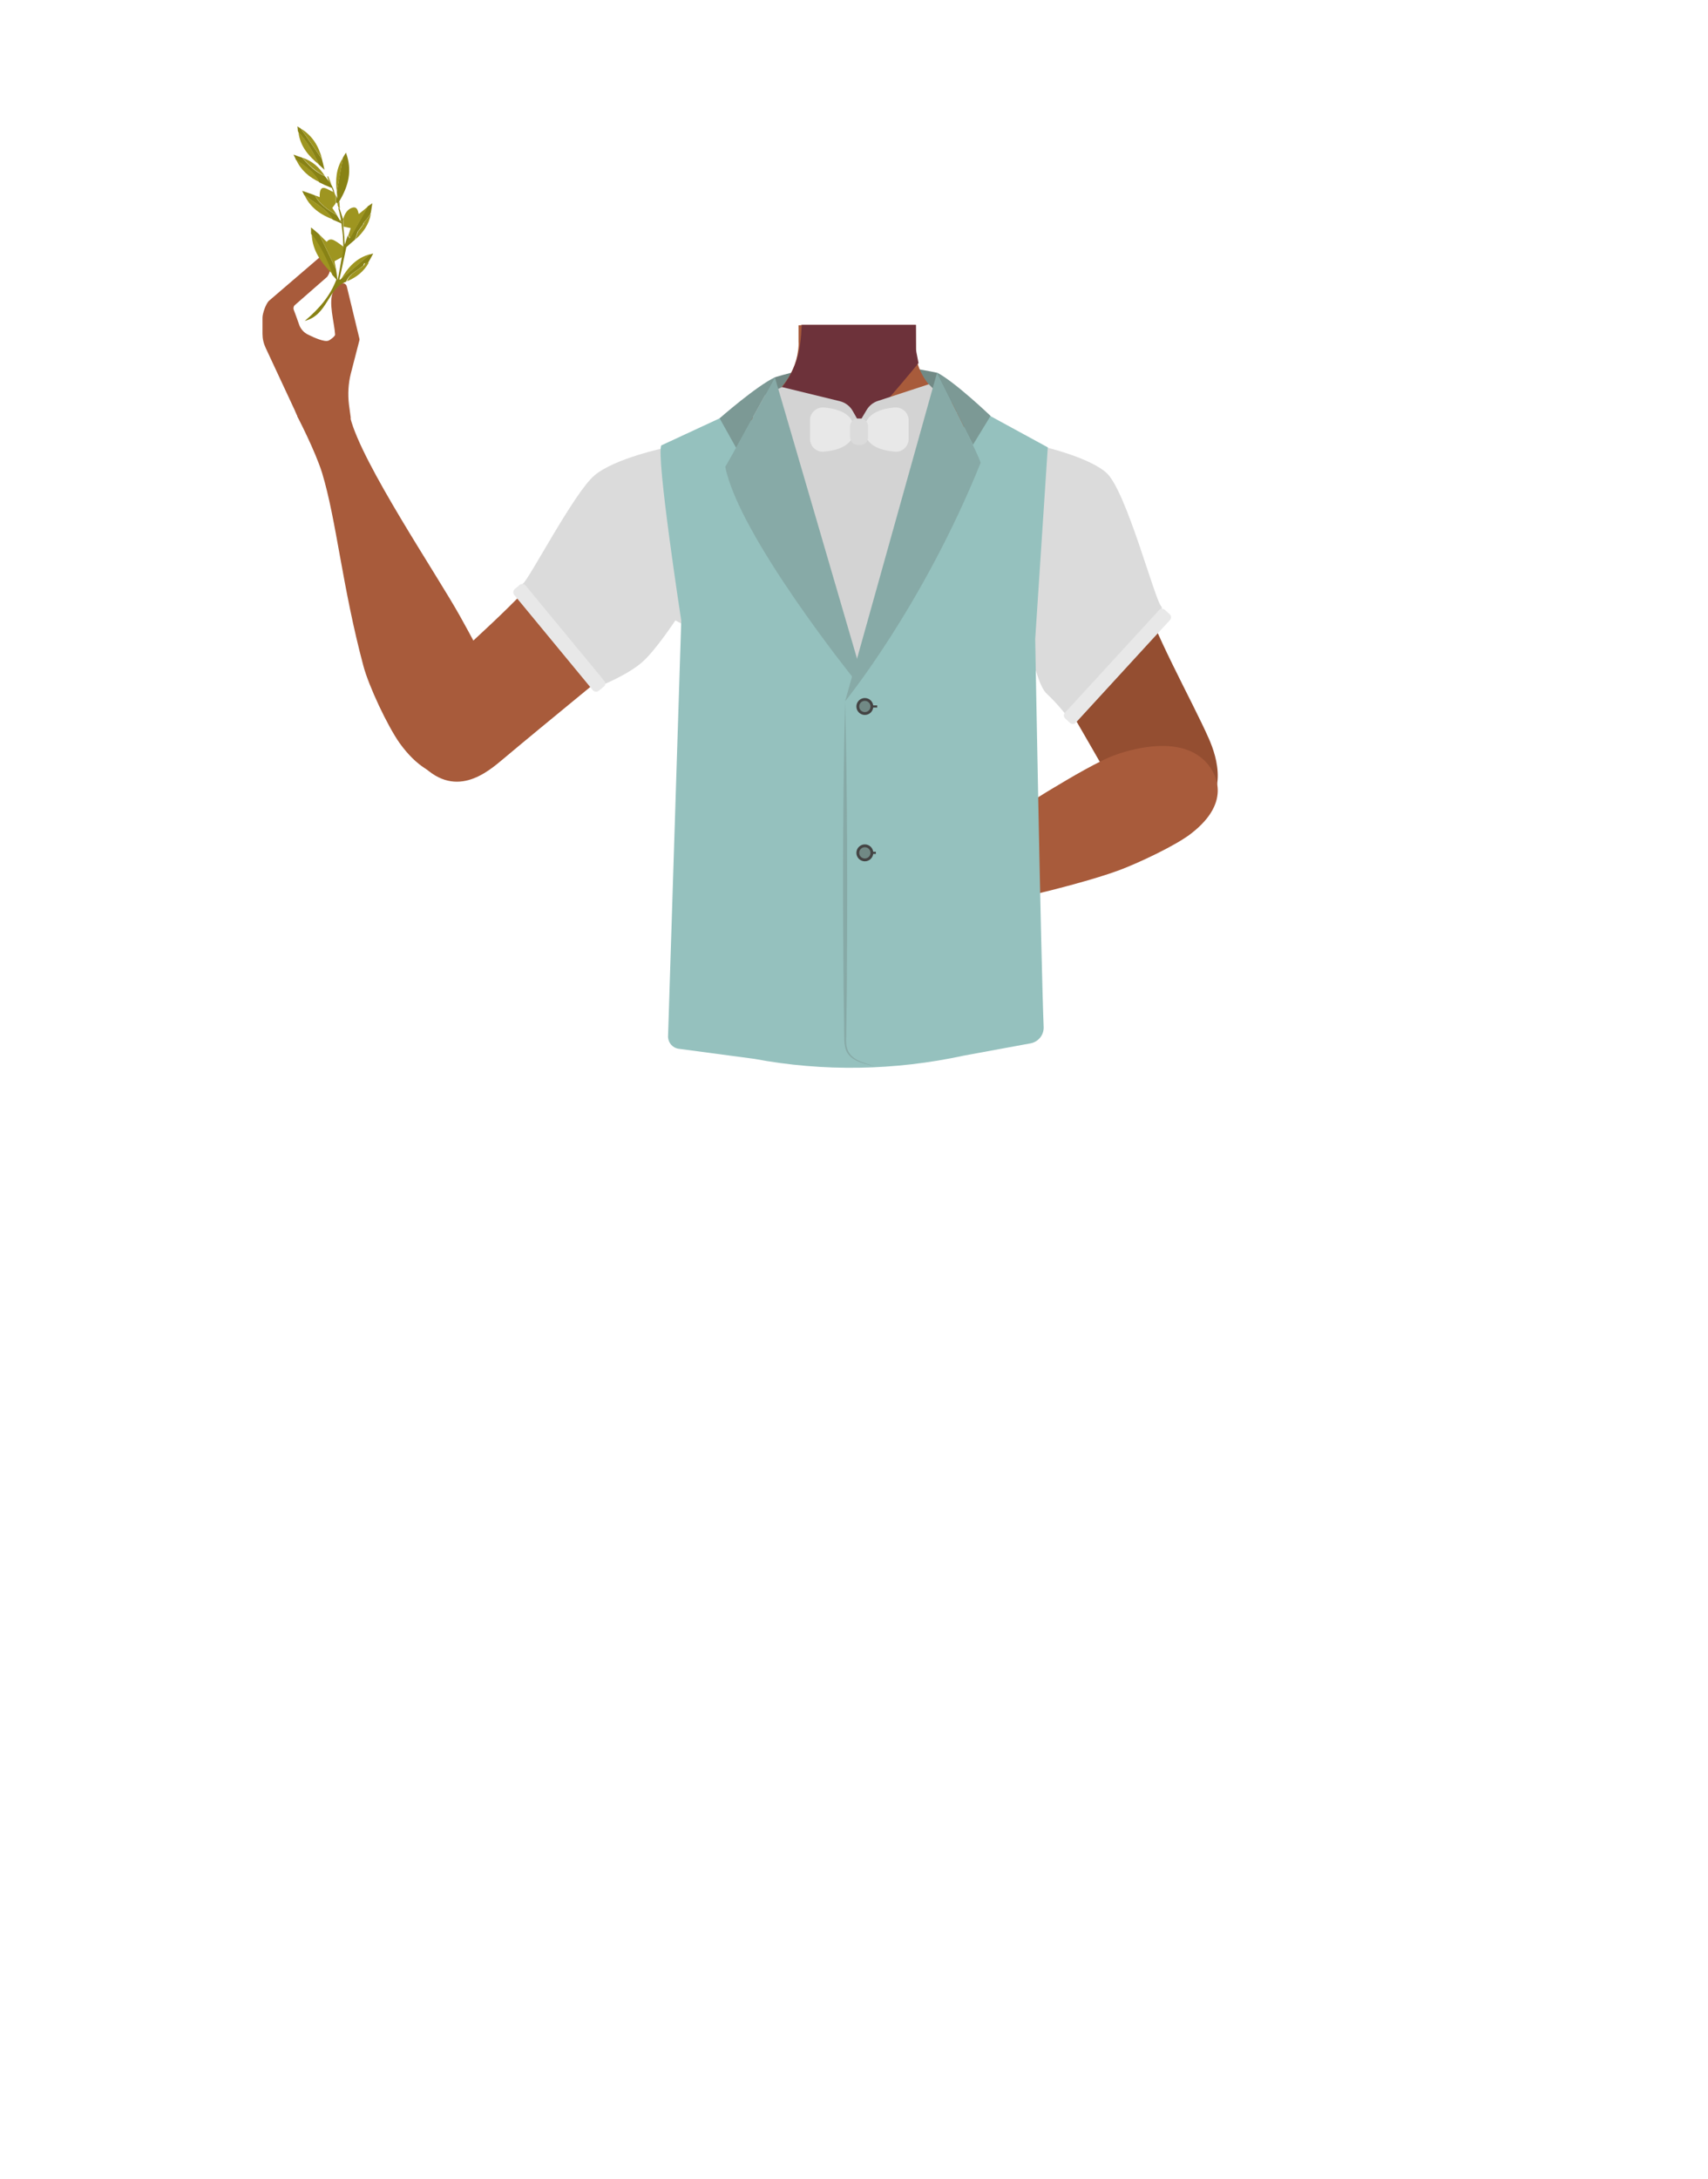 <?xml version="1.0" encoding="utf-8"?>
<!-- Generator: Adobe Illustrator 26.0.3, SVG Export Plug-In . SVG Version: 6.00 Build 0)  -->
<svg version="1.1" id="Layer_1" xmlns="http://www.w3.org/2000/svg" xmlns:xlink="http://www.w3.org/1999/xlink" x="0px" y="0px"
	 viewBox="0 0 788 1005" style="enable-background:new 0 0 788 1005;" xml:space="preserve">
<style type="text/css">
	.st0{fill:#718985;}
	.st1{fill:#944E31;}
	.st2{fill:#A85B3B;}
	.st3{fill:#6D323A;}
	.st4{fill:#DBDBDB;}
	.st5{fill:#95C1BE;}
	.st6{fill:#87AAA7;}
	.st7{fill:#444444;}
	.st8{fill:none;stroke:#444444;stroke-miterlimit:10;}
	.st9{fill:#D3D3D3;}
	.st10{fill:#7C9995;}
	.st11{fill:#E8E8E8;}
	.st12{fill:#888215;}
	.st13{fill:#9E9520;}
</style>
<path class="st0" d="M343.9,187.4l13.6-13.4c0,0,20.3-6.6,38.5-6.4c18.2,0.2,36.3,4.3,36.3,4.3l16.5,15.5l1.9,19l-108.4,4.1
	L343.9,187.4z"/>
<path class="st1" d="M454.2,236.8c-1.2,27.7,17.9,53.5,17.9,53.5s31.3,53.8,41.5,71.9c4.8,8.5,14.5,26.5,36.1,15.1l0,0
	c17.8-9.4,11.8-28.1,8-36.7c-7.7-17.5-26.9-51.3-31.4-69.7c-2.3-9.5-2.9-23.2-9.1-36.1c-4.1-8.7-11-15.8-19.4-20.5
	c-6.2-3.4-15.9-8.5-27.7-13.7l2.6,10.7C461.9,215.4,454.7,225.4,454.2,236.8L454.2,236.8z"/>
<g>
	<path class="st2" d="M556.9,352c-11.5-13.1-33.8-6.8-41.7-4.1s-22.1,11.2-29.1,15.4c-17.9,10.6-46.2,30.5-63.9,40.7
		c-11.6,6.8-18,10.1-14.6,17.1c3.1,6.4,16.7,3.3,21.9,2.2c21.8-4.8,64.7-13.9,86.6-21.9c8.9-3.3,26.2-11.4,33.3-16.9
		C569.2,369.3,560.2,355.8,556.9,352z"/>
</g>
<ellipse transform="matrix(0.582 -0.813 0.813 0.582 -89.386 197.885)" class="st2" cx="147.9" cy="185.9" rx="12.2" ry="12.1"/>
<path class="st2" d="M461.5,240.2c-0.6,38.4-3.3,44.3,2.6,45.4c-12.6,10.8,6.2,49.8-2.7,63.8c-2.5,3.8-11.4,10.1-15.8,9.1
	c-12.5-2.9-24-30.7-34.8-37.7c-6.3-4.1-23.6-3.6-30.2,0c-11.2,6.2-22.3,34.9-34.8,37.7c-4.4,1-13.4-5.2-15.8-9.1
	c-8.9-14-4.6-53.2-17.2-64c-10.6-9.1-36.2-3.9-36.9-42.3c-0.4-26.6,35-37.3,35-37.3l40.1-19.9c2.6-1.3,5-2.9,7.1-4.8
	c0.8-0.7,1.6-1.5,2.3-2.3l0.6-0.7V178c3.9-4.7,6.5-10.4,7.2-16.4c0.2-1.4,0.3-2.8,0.2-4.2v-2.8V150H422l0.1,5v1.5v3.2
	c0,0.3,0,0.7,0,1l0,0c0,0.6,0.1,1.3,0.2,1.9c0.2,1.5,0.5,3.1,0.9,4.6c2.2,7.7,7.6,14,14.7,17.6l40.5,20.1c1,0.5,2.1,1,3.2,1.3
	C488.8,208.5,461.9,216.9,461.5,240.2z"/>
<path class="st2" d="M423.3,198.2l-27.5,32.5L381,213l-12.4-14.8l0.7-41.6v-2.2l0.1-4.5h53v0.2l0.1,4.7l0,0v1.6l0.1,4.2l0,0v1.3
	l0.1,6.8L423.3,198.2z"/>
<path class="st3" d="M423.8,167.4l-1,1.2c-5.2,6.3-28.8,35-41.8,44.3c-3.2,2.3-5.7,3.4-7.2,2.7c-6.8-3.3-14.8-35.1-14.8-35.1
	l0.1-0.1c0.6-0.6,1.2-1.2,1.7-1.9c0.3-0.4,0.7-0.8,1-1.3l0.1-0.1c3.3-4.5,5.5-9.7,6.7-15.2c0-0.2,0.1-0.4,0.1-0.6
	c0.3-1.4,0.5-3,0.7-4.8c0.1-0.7,0.1-1.4,0.2-2.2c0.1-1.4,0.2-2.9,0.3-4.5h52.7v0.2v4.3v6.7l0.1,0.8l0.1,0.7l0.9,4.6L423.8,167.4z"/>
<path class="st2" d="M220.3,355.5c15.5-9,9.7-32,7.2-40.2c-2.4-8.2-11.1-23.6-15.3-31.2c-10.8-19.4-45.3-70.4-50.6-91.5
	c-3.7-14.7-24.5-0.7-24.5-0.7s8.3,15.9,11.5,26.2c6.6,21.7,9.3,52.5,19,88.8c2.5,9.5,11.1,27.7,16.7,35.7
	C200.1,364.6,215.9,358.2,220.3,355.5z"/>
<path class="st2" d="M332,253.2c-8.5,26.3-35.5,43.8-35.5,43.8s-48.2,39.4-64.1,52.8c-7.5,6.3-22.8,19.7-39.1,1.5l0,0
	c-13.4-15-1.2-30.5,5.4-37.2c13.3-13.7,43.2-38.6,53.9-54.2c7.9-11.6,15.6-32.7,38-41.5c0,0,17.5-9.3,32.5,4l0.6,0.5
	C332.3,230.4,335.5,242.3,332,253.2z"/>
<path class="st2" d="M161,186.6c-0.6-4.9-0.3-9.8,0.9-14.5l3.9-15.1c0.1-0.3,0.1-0.6,0-0.9l-5.8-24c-0.3-1.4-2.1-2-3.2-1
	c-1.3,1.1-2.6,2.4-3,3.2c-2.5,5,0.5,14.5,0.8,20c0.1,0.7-2.4,2.6-3.1,2.8c-1.8,0.7-6.4-1.3-9.4-2.8c-1.9-0.9-3.4-2.6-4.1-4.6
	c-0.8-2.3-1.9-5.4-2.5-6.9c-0.2-0.6-0.1-1.3,0.3-1.9l15.1-13.2c1.2-1.6,1.6-3.5,1.7-4.9c0.1-1.5-0.7-2.9-2-3.5
	c-1.3-0.6-2.7-1.1-3.3-0.5L124,138.8c-1.4,1.5-2.9,5.7-2.9,7.8v7.3c0,2.3,0.5,4.5,1.5,6.6l14.6,31.3v0.1h0.1l0.6,1.3l0,0
	c0.4-0.7,1.2-1.1,1.9-1l19.8,2.5c1.3,0.2,2.3-0.9,2.2-2.2L161,186.6z"/>
<path class="st4" d="M306.9,206.5c0,0-23.2,4.8-32.6,12.7s-30,47.6-33,49.9c-3,2.2,36.4,46.9,37.3,46.5s12.4-5.2,18.4-10.9
	c6-5.6,14.6-18.6,14.6-18.6L332,297L306.9,206.5z"/>
<path class="st4" d="M477.6,205.1c0,0,23.2,4.8,32.6,12.7c9.4,7.9,22.7,59.7,25.7,62s-42.9,50.3-43.8,49.9s-3.2-4.2-9.2-9.8
	c-6-5.6-10-35.1-10-35.1l-20.5,10.9L477.6,205.1z"/>
<path class="st5" d="M305.1,205.4c-2.5,4.9,9.2,80.8,9.2,80.8l-6.1,192c0.1,2.6,2,4.9,4.6,5.4l35.2,4.7c32,6,64.9,5.4,96.7-1.5
	l31-5.7c3.5-0.8,5.9-3.9,5.8-7.4c-1.3-32.7-3.9-179-3.9-179l5.8-88.4l-34.5-18.8l-53,124.5l-52-124.6L305.1,205.4z"/>
<g>
	<path class="st6" d="M389.9,323.4c1.1,44.1,1.1,88.7,0.8,132.8l-0.3,22.1c-0.5,6.7,2.2,9.9,8.5,11.9c1.7,0.6,3.5,1.2,5.2,1.8
		c-1.8-0.5-3.6-1-5.3-1.5c-3.5-1-7.4-2.8-8.6-6.6c-0.6-1.8-0.7-3.8-0.7-5.6l-0.3-22.1C388.8,412.1,388.8,367.5,389.9,323.4
		L389.9,323.4z"/>
</g>
<g>
	<circle class="st7" cx="399" cy="325.8" r="3.9"/>
	<circle class="st0" cx="399" cy="325.8" r="2.6"/>
</g>
<g>
	<circle class="st7" cx="399" cy="393.3" r="3.9"/>
	<circle class="st0" cx="399" cy="393.3" r="2.6"/>
</g>
<line class="st8" x1="402.4" y1="325.8" x2="404.7" y2="325.8"/>
<line class="st8" x1="401.8" y1="393.3" x2="404.1" y2="393.3"/>
<path class="st9" d="M360.8,178.5l26.6,6.5c2.5,0.6,4.7,2.2,6,4.5l3,5.3l3.4-5.7c1.2-2,3-3.5,5.2-4.2l23.5-7.7l13.1,13.2L395.9,312
	l-51.1-126L360.8,178.5z"/>
<path class="st6" d="M432.3,171.9l-42.4,151.5c0,0,35.8-43.8,62.5-109.9C453,212.7,432.3,171.9,432.3,171.9z"/>
<path class="st6" d="M357.5,174l39,133.5l-2.5,5.6c0,0-53.2-66.1-59.4-97.9C334.6,215.8,357.5,174,357.5,174z"/>
<path class="st10" d="M339.6,206.5l-7.6-13.6c0,0,17-14.9,25.5-18.9L339.6,206.5z"/>
<path class="st10" d="M448.9,205.1l8.1-13.3c0,0-16.3-15.6-24.7-20L448.9,205.1z"/>
<path class="st11" d="M373.7,202.4v-8.6c0-3.4,2.9-6.1,6.3-5.9c6,0.5,14,2.6,14,10.2s-8,9.7-14,10.2
	C376.6,208.6,373.7,205.8,373.7,202.4z"/>
<path class="st11" d="M419.2,202.4v-8.6c0-3.4-2.9-6.1-6.3-5.9c-6,0.5-14,2.6-14,10.2c0,7.6,8,9.7,14,10.2
	C416.3,208.6,419.2,205.8,419.2,202.4z"/>
<path class="st4" d="M396.9,205.2h-1.1c-2,0-3.6-1.6-3.6-3.6v-5c0-2,1.6-3.6,3.6-3.6h1.1c2,0,3.6,1.6,3.6,3.6v5
	C400.5,203.6,398.9,205.2,396.9,205.2z"/>
<path class="st11" d="M278.6,316.6l-2.4,2c-0.8,0.6-1.9,0.5-2.6-0.2l-36.4-44.1c-0.6-0.8-0.5-1.9,0.2-2.6l2.4-2
	c0.8-0.6,1.9-0.5,2.6,0.2l36.4,44.1C279.5,314.8,279.4,316,278.6,316.6z"/>
<path class="st11" d="M537.4,281.2l2.3,2.1c0.7,0.7,0.8,1.8,0.1,2.6l-43.5,47.4c-0.7,0.7-1.8,0.8-2.6,0.1l-2.3-2.1
	c-0.7-0.7-0.8-1.8-0.1-2.6l43.5-47.4C535.5,280.5,536.6,280.5,537.4,281.2z"/>
<g id="GcAfxX_00000158726393485427391440000013673085389559127732_">
	<g>
		<path class="st12" d="M155.4,99.2c0.5,0.8,0.9,1.6,1.4,2.4c0.2,0.2,0.4,0.4,0.9,1c-0.2-0.9-0.3-1.1-0.4-1.3
			c-0.4-1.8-0.7-3.5-1.2-5.2c0.1,0,0.3,0,0.5-0.1c0.5,1.6,1.1,3.2,1.6,4.9c0.1,1.1,0.1,2.4,0.2,3.5c0.1,1.4,0.3,2.8,0.4,4.1
			c0.1,0.6,0.1,1.1,0.1,1.8s0.1,1.4,0.2,2.5c0.5-1.7,0.9-3,1.4-4.3c0.1,0.3,0.3,0.5,0.8,1.4c3.1-5.3,5.7-10.1,8.4-14.8
			c0.6-0.3,1.2-0.8,2.1-1.4c-0.3,1.8-0.5,3.2-0.7,4.4c-0.2,0.2-0.2,0.4-0.2,0.5c0,0.1,0.1,0.2,0,0.2c-1.1,1.5-2.2,2.9-3.4,4.3
			c0,0.1,0.2,0.2,0.2,0.2c-0.8,1-1.6,2.1-2.7,3.6c-0.3,0.9-0.7,2.3-1.3,3.7c-1.5,1.3-3.1,2.6-3.9,3.4c-1.2,5.4-2.1,10.1-3.2,14.8
			c-0.1,0,0.1,0.2,0.2,0.2c0,0,0.1,0,0.2-0.1c4.6-3.8,9-7.7,13.5-11.5c0.4-0.1,0.8-0.3,1.7-0.5c-1,1.9-1.7,3.2-2.5,4.5
			c-0.5,0-1.2,0-1.7,0c-0.3,0.7-0.4,1.2-0.4,1.1c-3,2.5-6.5,3.8-7.9,7.4c-8.6,3.2-8.5,15.4-19.1,18.1c6.9-5.8,11.8-11.7,14.6-19.1
			c-0.5-0.6-1-1.1-1.5-1.7c-0.2-0.2-0.4-0.4-0.5-0.6l0-0.1c-2.4-6.7-5.6-12.9-9.7-18.7c0-0.8,0-1.6,0-2.9c1.2,0.9,2.1,1.8,3,2.5
			c0.1,0.1,0.2,0.2,0.3,0.3c0.1,0.1,0.3,0.2,0.5,0.4c2.6,5.3,5.1,10.7,7.7,16c0.2,1.2,0.4,2.4,0.8,5.1c0.8-4.5,1.4-7.5,1.9-10.6
			c0.2-1.6,0.4-3.1,0.6-4.7l0-0.1c0.1-0.1,0.1-0.1,0.1-0.3c-0.1-1.6-0.1-3.3-0.2-4.8c-0.2-2-0.5-3.9-0.7-5.7c-1.2-0.5-2.3-1-3.3-1.4
			c-0.3-0.1-0.4-0.2-0.6-0.3l-0.1,0c-3.1-5.2-8.5-7.8-13.2-11.4c-0.2-0.5-0.4-0.9-0.9-1.9c2.3,0.8,4.2,1.4,5.9,2.1
			C147.5,94.4,151.4,96.9,155.4,99.2z"/>
		<path class="st13" d="M162.8,95.7c2.1-0.4,2.3,1.6,2.7,3c1.6-1.2,3-2.4,4.4-3.6c-2.7,4.7-5.4,9.4-8.4,14.8
			c-0.5-0.9-0.6-1.2-0.8-1.4c0.4-1,0.7-2.1,1.1-3.3c-1.1-0.2-2.2-0.5-3.3-0.7c-0.1-1.1-0.1-2.4-0.2-3.5
			C159.1,98.4,160.4,96.3,162.8,95.7z"/>
		<path class="st12" d="M155.7,94.1c-0.1-0.2-0.2-0.5-0.3-0.8c-0.2,0.2-0.3,0.3-0.5,0.4c0-1.3,0-2.5,0-3.7c0.1,0.4,0.3,0.8,0.4,1.1
			c0.1,0.2,0.2,0.2,0.3,0.4c0.1,0.2,0.1,0.3-1.1-2.1c1.4,2.3,1.2,2.2,1.2,2c0,0,0-0.1-0.1-0.2c-0.1-0.9-0.1-1.8-0.2-2.7
			c0.9-5.3,1.8-10.6,2.8-15.8c0.4-0.7,0.8-1.4,1.4-2.3c3.1,8.3,1.1,15.5-3,22.3C156.3,93.3,156.1,93.8,155.7,94.1z"/>
		<path class="st13" d="M154.4,120.4c0,0.1,0,0.6,0.1,1.1c0.1,0.3,0.1,0.5,0.2,0.8c0.1,0.6,0.2,1.2,0.3,1.8
			c-2.6-5.3-5.1-10.7-7.7-16c1.1,1.1,2.2,2.3,3.4,3.4c1.5-1.8,3-1,4.6,0c1.1,0.8,2.2,1.5,3.2,2.3c-0.2,1.6-0.4,3.1-0.6,4.7
			C156.8,119.1,155.8,119.7,154.4,120.4z"/>
		<path class="st13" d="M153.3,95.9c0.7,1,1.5,2.2,2.2,3.3c-4.1-2.3-7.9-4.9-10.2-9.1c0.7,0.3,1.5,0.5,2.2,0.8
			c-0.2-7.1,3.5-3.4,6.2-2.4c0.2-0.1,0.3,0,0.5-0.1c0.1,0.6,0.4,1.3,0.6,1.8c0,1.3,0,2.5,0,3.7C154.3,94.6,153.8,95.2,153.3,95.9z"
			/>
		<path class="st12" d="M152.8,85.1c0.3,0.4,0.4,0.9,0.7,1.3c-0.2,0.1-0.2,0.2-0.4,0.3c-0.9-0.4-1.9-0.8-2.8-1.2
			c-0.2,0-0.4-0.2-0.5-0.2c-0.8-0.4-1.7-0.8-2.5-1.2c-2.3-4.8-6.6-7.5-10.8-10.4c-0.2-0.7-0.6-1.3-1.1-2.4c1.6,0.6,2.8,1,4,1.4
			c3,3.5,6.1,6.7,10.4,8.5c0.6,0.7,1.2,1.4,1.7,2.1C152.1,83.9,152.5,84.5,152.8,85.1z"/>
		<path class="st13" d="M143.8,107.8c4.1,5.7,7.3,12,9.7,18.7C148.3,121.3,144,115.5,143.8,107.8z"/>
		<path class="st12" d="M137.7,61.1L137.7,61.1c-0.1-0.3-0.2-0.5-0.3-0.8c0-0.6-0.1-1.1-0.2-2c0.7,0.4,1.1,0.7,1.5,0.9
			c3.2,4.7,6.6,9.4,9.8,14.1c0.4,1.4,0.7,2.8,1.2,5c-1.2-1.2-1.9-1.7-2.6-2.4C144.7,70.6,141.9,65.5,137.7,61.1z"/>
		<path class="st13" d="M140.4,89.8c4.5,3.7,10,6.2,13.2,11.4C147.8,99,143,95.6,140.4,89.8z"/>
		<path class="st13" d="M137.7,61c4.2,4.3,7,9.5,9.5,14.9C142.5,72.1,138.5,67.6,137.7,61z"/>
		<path class="st13" d="M170.9,117.2c-4.6,3.8-9,7.7-13.5,11.5C160.5,123.3,164.5,118.8,170.9,117.2z"/>
		<path class="st13" d="M136.6,73.6c4.1,2.8,8.5,5.6,10.8,10.4C142.6,81.7,138.8,78.5,136.6,73.6z"/>
		<path class="st13" d="M148.6,73.4c-3.2-4.7-6.6-9.4-9.8-14.1C144.2,62.6,147.1,67.5,148.6,73.4z"/>
		<path class="st13" d="M158.2,72.8c-0.9,5.3-1.8,10.6-2.8,15.8C154.7,83.1,155,77.8,158.2,72.8z"/>
		<path class="st13" d="M160.1,129.7c1.3-3.6,4.8-4.9,7.9-7.4c-0.1,0.1,0.2-0.4,0.4-1.1c0.5,0,1.2,0,1.7,0
			C167.8,125.3,164.3,128,160.1,129.7z"/>
		<path class="st13" d="M163.9,110.5c0.5-1.5,1-2.8,1.3-3.7c1.2-1.5,1.9-2.5,2.7-3.6c0-0.1-0.2-0.2-0.2-0.2c1.1-1.5,2.2-2.9,3.4-4.3
			C170.2,103.5,167.6,107.2,163.9,110.5z"/>
		<path class="st13" d="M149.9,81.2c-4.2-2-7.4-5-10.4-8.5C144,74.2,147.4,77.2,149.9,81.2z"/>
		<path class="st13" d="M151,81.4c0.1,0,0.3-0.1,0.4-0.1c0.5,1.3,1.1,2.6,1.5,3.9c-0.5-0.7-0.9-1.3-1.3-1.9
			C151.4,82.6,151.1,82,151,81.4z"/>
		<path class="st13" d="M156.8,96c-0.1,0-0.3,0-0.5,0.1c-0.2-0.6-0.4-1.3-0.6-1.8c0.3-0.4,0.6-1,0.9-1.4
			C156.6,93.9,156.7,94.9,156.8,96z"/>
		<path class="st13" d="M158.4,108.7c0.1,1.6,0.1,3.3,0.2,4.8C158.5,112,158.4,110.3,158.4,108.7z"/>
		<path class="st12" d="M153.1,86.7c0.2-0.1,0.2-0.2,0.4-0.3c0.2,0.7,0.5,1.3,0.7,2c-0.2,0.1-0.3,0-0.5,0.1
			C153.6,87.9,153.3,87.2,153.1,86.7z"/>
		<path class="st13" d="M150.9,80.7C150.1,79.5,150,79.3,150.9,80.7C150.2,79.1,150.3,79.4,150.9,80.7z"/>
		<path class="st13" d="M153.7,101.3c0.3,0.1,0.4,0.2,0.6,0.3C154.1,101.5,153.9,101.4,153.7,101.3z"/>
		<path class="st13" d="M137.4,60.4c0.1,0.3,0.2,0.5,0.3,0.8C137.6,60.9,137.5,60.7,137.4,60.4z"/>
		<path class="st13" d="M153.5,126.5c0.2,0.2,0.4,0.4,0.5,0.6C153.9,126.9,153.7,126.7,153.5,126.5z"/>
		<path class="st13" d="M171.2,98.5c0.2-0.2,0.2-0.4,0.2-0.5C171.4,98.2,171.4,98.4,171.2,98.5z"/>
		<path class="st13" d="M147,107.7c-0.1-0.1-0.2-0.2-0.3-0.3C146.8,107.4,147,107.6,147,107.7z"/>
		<path class="st13" d="M155.6,91.4c0,0.1,0,0.1,0.1,0.2l-0.2,0.2c-0.1-0.2-0.2-0.2-0.3-0.4C155.4,91.4,155.5,91.3,155.6,91.4z"/>
		<path class="st13" d="M149.8,85.2c0.2,0,0.4,0.2,0.5,0.2C150.2,85.4,150,85.3,149.8,85.2z"/>
		<path class="st13" d="M149.6,78.2c0.1,0.2,0.1,0.3,0.1,0.3l-0.1,0C149.6,78.4,149.7,78.2,149.6,78.2L149.6,78.2z"/>
		<path class="st13" d="M159.1,108.6c0.1,0.6,0.1,1.1,0.1,1.8C159.2,109.8,159.2,109.2,159.1,108.6z"/>
		<path class="st13" d="M157.8,102.6c-0.6-0.6-0.8-0.9-0.9-1c0.2-0.1,0.3-0.2,0.5-0.3C157.5,101.6,157.6,101.8,157.8,102.6z"/>
		<path class="st13" d="M155.6,91.7c0,0.1,0.2,0.2-1.2-2C155.6,92,155.6,91.9,155.6,91.7C155.5,91.8,155.7,91.6,155.6,91.7z"/>
		<path class="st12" d="M154.6,121.5c0.1,0.3,0.1,0.5,0.2,0.8C154.7,122,154.7,121.8,154.6,121.5z"/>
	</g>
</g>
</svg>
